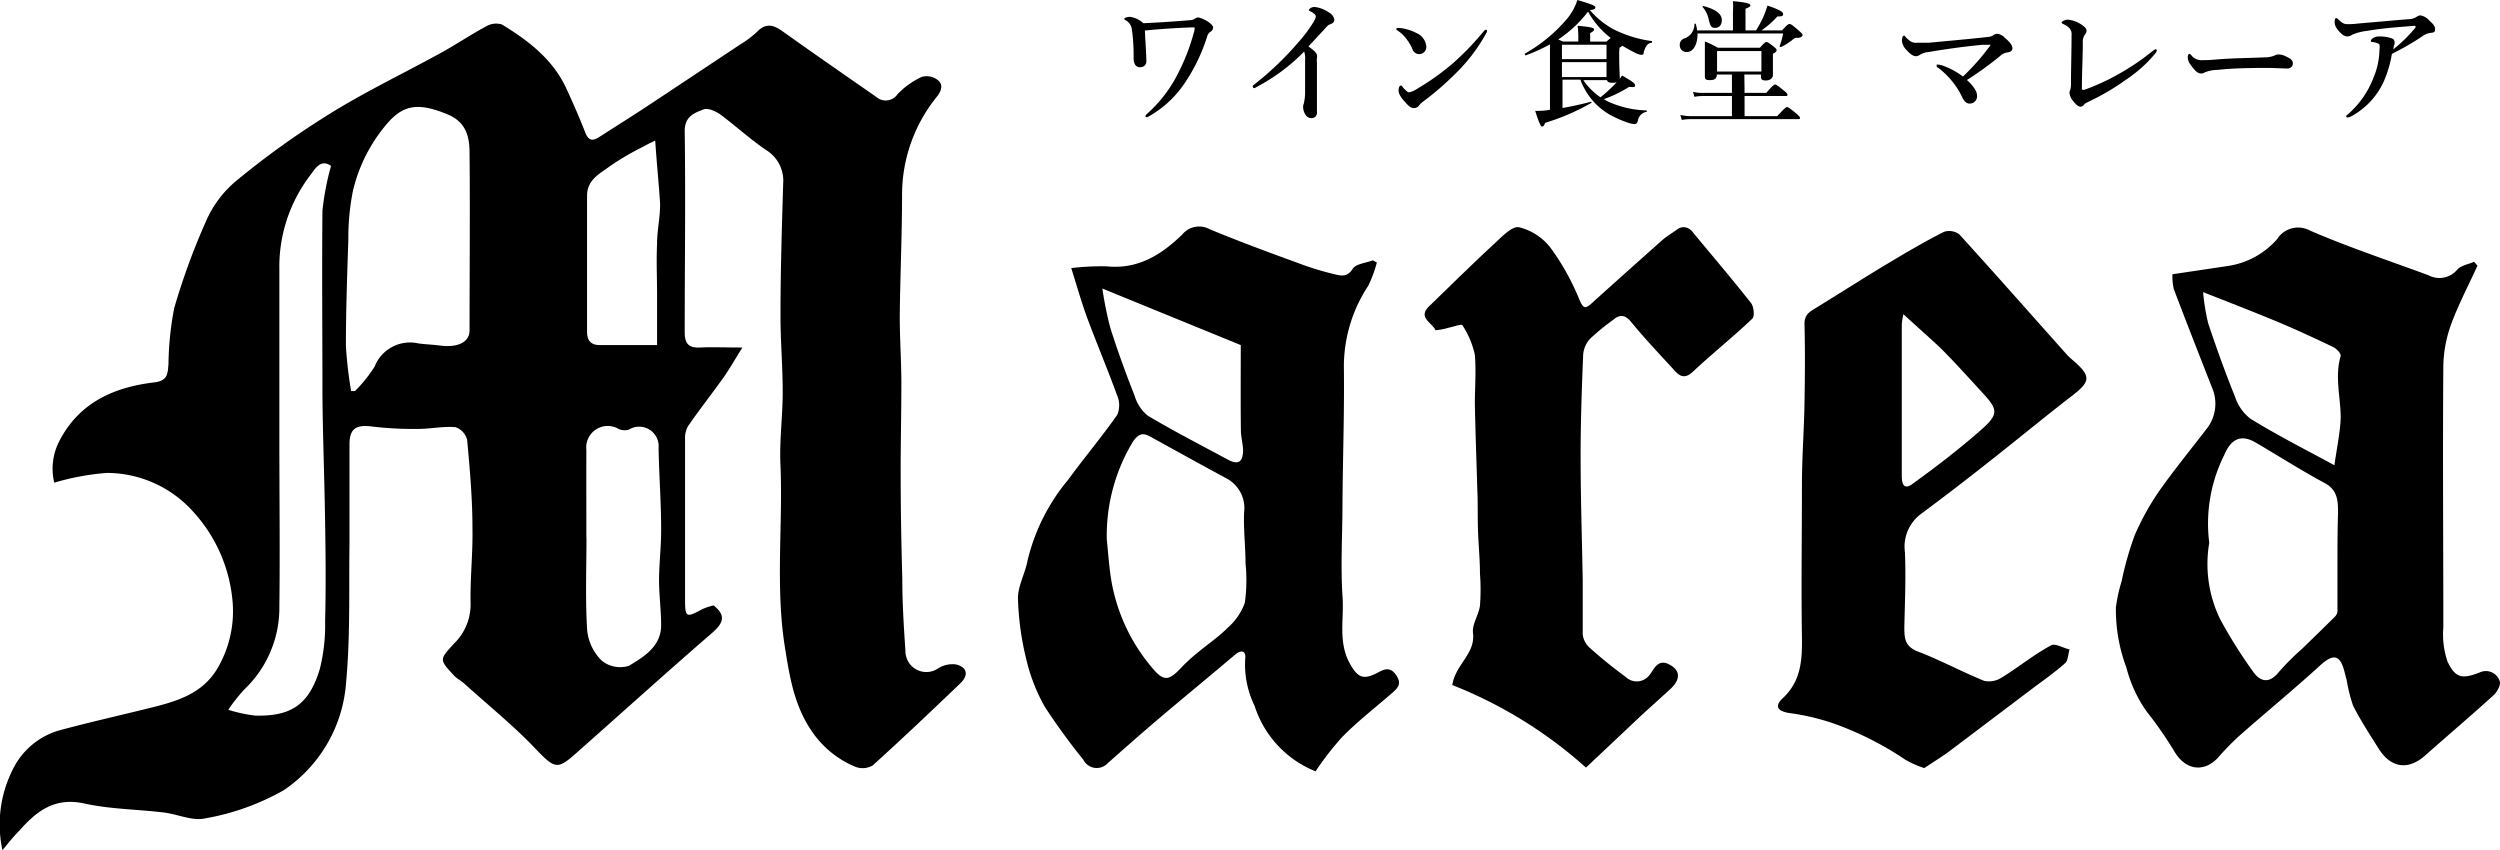 <svg xmlns="http://www.w3.org/2000/svg" viewBox="0 0 215.31 73.22"><title>アセット 1</title><g id="レイヤー_2" data-name="レイヤー 2"><g id="レイヤー_1-2" data-name="レイヤー 1"><path d="M.21,73.22a10.48,10.48,0,0,1,1.19-7.5,6.44,6.44,0,0,1,3.94-2.88c2.69-.72,5.41-1.32,8.1-2,2.05-.53,4-1.2,5.23-3.18A9.71,9.71,0,0,0,20,51.5a13.1,13.1,0,0,0-3.38-7.45A10,10,0,0,0,9.2,40.73a21.76,21.76,0,0,0-4.53.84,5.18,5.18,0,0,1,.47-3.64c1.72-3.29,4.71-4.59,8.16-5,1.18-.14,1.14-.8,1.21-1.58a27.12,27.12,0,0,1,.49-4.8,58,58,0,0,1,2.87-7.78,9.36,9.36,0,0,1,2.58-3.28A72.71,72.71,0,0,1,28.08,10C31.24,8,34.61,6.4,37.87,4.61c1.36-.74,2.64-1.61,4-2.34a1.68,1.68,0,0,1,1.36-.16c2.28,1.39,4.39,3,5.55,5.52.58,1.26,1.14,2.53,1.64,3.82.36.89.85.57,1.36.24,1.48-.95,3-1.9,4.44-2.86l7.53-5A8.37,8.37,0,0,0,65.2,2.74c.79-.82,1.46-.58,2.26,0,2.65,1.89,5.34,3.75,8,5.6a1.23,1.23,0,0,0,1.84-.23,6.88,6.88,0,0,1,2.09-1.49,1.57,1.57,0,0,1,1.37.27c.42.33.4.78,0,1.35a13.39,13.39,0,0,0-3.07,8.39c0,3.53-.16,7.06-.2,10.59,0,1.89.13,3.78.14,5.67,0,2.73-.07,5.47-.06,8.21,0,2.93.06,5.86.14,8.79,0,2.06.13,4.11.27,6.17a1.8,1.8,0,0,0,2.85,1.48,2.33,2.33,0,0,1,1.48-.32c1,.23,1.13.93.4,1.63-2.5,2.39-5,4.77-7.56,7.08a1.72,1.72,0,0,1-1.48.11,8.39,8.39,0,0,1-3.71-3c-1.55-2.22-1.94-4.68-2.36-7.29-.84-5.29-.15-10.57-.39-15.84-.08-2,.2-4.1.2-6.15,0-2.23-.2-4.47-.19-6.7,0-3.75.12-7.5.23-11.25a3.09,3.09,0,0,0-1.49-2.9c-1.34-.92-2.53-2-3.85-3-.42-.31-1.12-.64-1.51-.49-.79.3-1.65.61-1.63,1.89.08,5.77,0,11.55,0,17.33,0,1,.39,1.34,1.34,1.29s2.21,0,3.63,0c-.66,1.05-1.11,1.85-1.64,2.6-1,1.4-2.07,2.76-3.05,4.18A2.1,2.1,0,0,0,59,37.82q0,6.91,0,13.84c0,1.51.11,1.56,1.45.82a5.71,5.71,0,0,1,1-.34c1.15.9.8,1.56-.12,2.37-4,3.46-7.91,7-11.86,10.49-1.52,1.34-1.75,1.16-3.51-.68s-4-3.66-6-5.47c-.26-.24-.6-.39-.84-.65-1.32-1.42-1.28-1.39,0-2.79A4.69,4.69,0,0,0,40.53,52c-.05-2.15.2-4.31.16-6.47,0-2.55-.22-5.1-.46-7.65a1.56,1.56,0,0,0-1-1.09c-1.07-.09-2.16.15-3.24.15a29.82,29.82,0,0,1-3.89-.2c-1.41-.19-2,.14-2,1.54,0,2.82,0,5.64,0,8.46-.06,4,.08,8-.29,12a12.23,12.23,0,0,1-5.38,9.32,21,21,0,0,1-6.75,2.42c-1.1.26-2.39-.37-3.61-.51-2.27-.27-4.59-.28-6.81-.77-2.55-.56-4.12.66-5.6,2.35C1.15,72.05.75,72.57.21,73.22Zm30-39.54.36,0a12,12,0,0,0,1.69-2.1,3.28,3.28,0,0,1,3.79-2c.62.08,1.24.1,1.85.18,1.53.2,2.53-.29,2.54-1.29,0-5.09.05-10.18,0-15.26,0-1.38-.25-2.69-1.92-3.37-2.32-.95-3.66-.9-5.07.68a13.67,13.67,0,0,0-3.06,5.95A20.74,20.74,0,0,0,30,20.65c-.1,3.05-.21,6.11-.21,9.16A36.32,36.32,0,0,0,30.24,33.68ZM28.51,14.29c-.89-.63-1.35.23-1.78.79a13,13,0,0,0-2.67,8.15c0,4.87,0,9.74,0,14.61s.06,9.64,0,14.46a9.69,9.69,0,0,1-3,7.06,14.34,14.34,0,0,0-1.4,1.77,12.73,12.73,0,0,0,2.31.5c3.11.08,4.64-.94,5.57-4A15.4,15.4,0,0,0,28,53.54c.07-2.83.05-5.67,0-8.51-.05-3.69-.2-7.38-.23-11.07,0-5.27-.05-10.55,0-15.82A23.34,23.34,0,0,1,28.51,14.29Zm22,32c0,2.66-.11,5.33.06,8a4.26,4.26,0,0,0,1.27,2.62,2.51,2.51,0,0,0,2.33.43c1.27-.77,2.75-1.64,2.77-3.47,0-1.31-.18-2.63-.18-3.94s.19-2.91.18-4.36c0-2.32-.18-4.64-.22-7A1.68,1.68,0,0,0,54.16,37a1.25,1.25,0,0,1-.87-.05,1.85,1.85,0,0,0-2.79,1.8C50.49,41.24,50.5,43.78,50.5,46.31Zm5.93-34.19c-.29.15-.67.31-1,.51a23.54,23.54,0,0,0-2.88,1.68c-.87.66-2,1.15-2,2.58,0,3.9,0,7.8,0,11.69,0,.78.33,1.16,1.11,1.16h4.92c0-1.48,0-2.92,0-4.35s-.07-2.93,0-4.39c0-1.16.28-2.31.26-3.47C56.74,15.8,56.56,14.08,56.43,12.12Z"/><path d="M213.37,22.88c-.76,1.67-1.62,3.3-2.25,5a11.11,11.11,0,0,0-.69,3.6c-.06,7.52,0,15,0,22.57A7.14,7.14,0,0,0,210.8,57c.68,1.42,1.28,1.49,2.75.92a1.25,1.25,0,0,1,1.73.73c.13.29-.2.93-.51,1.21-1.94,1.77-3.94,3.46-5.9,5.2-1.45,1.29-2.94,1.11-4-.57-.77-1.22-1.56-2.43-2.21-3.71a13.34,13.34,0,0,1-.56-2.24c-.19-.63-.3-1.47-.75-1.81s-1.1.18-1.63.67c-2.27,2.07-4.64,4-6.95,6.05A24,24,0,0,0,191,65.28c-1.25,1.31-2.81,1-3.72-.54a32.83,32.83,0,0,0-2.4-3.46,11.37,11.37,0,0,1-1.74-3.77,14.18,14.18,0,0,1-.91-5.18,12.86,12.86,0,0,1,.49-2.26,27.59,27.59,0,0,1,1.14-4A22.23,22.23,0,0,1,186,42.23c1.27-1.79,2.66-3.5,4-5.24a3.49,3.49,0,0,0,.49-3.65c-1.1-2.81-2.2-5.61-3.27-8.43a4.78,4.78,0,0,1-.12-1.29l4.76-.71a7,7,0,0,0,4.25-2.31,2.14,2.14,0,0,1,2.84-.74c3.34,1.44,6.8,2.59,10.21,3.85a2,2,0,0,0,2.47-.49c.32-.37,1-.46,1.44-.68Zm-23.1,23.87a10.85,10.85,0,0,0,.94,6.58,41.89,41.89,0,0,0,2.86,4.55c.61.86,1.4,1,2.19,0a21.77,21.77,0,0,1,2-2c.95-.92,1.9-1.84,2.84-2.78a.7.7,0,0,0,.21-.44c0-1.23,0-2.46,0-3.7,0-1.58,0-3.17.05-4.76,0-1,0-2-1.17-2.61-2-1.07-3.94-2.32-5.91-3.47-1.26-.74-2.13-.35-2.73,1.09A13.17,13.17,0,0,0,190.27,46.75Zm10.78-6.68c.22-1.59.5-2.84.54-4.09,0-1.77-.53-3.54,0-5.33.05-.19-.36-.62-.64-.76-1.59-.76-3.19-1.5-4.81-2.18-2-.83-4-1.61-6.4-2.55a18,18,0,0,0,.44,2.69c.71,2.13,1.47,4.24,2.31,6.32a3.89,3.89,0,0,0,1.34,1.9C196.08,37.46,198.47,38.67,201.05,40.07Z"/><path d="M118.58,22.61a10.73,10.73,0,0,1-.74,2,12.63,12.63,0,0,0-2.1,6.92c.05,3.93-.09,7.86-.12,11.78,0,2.66-.17,5.34,0,8,.16,2-.42,4,.67,5.9.65,1.14,1.13,1.36,2.31.75.53-.28,1.08-.61,1.62.15s.18,1.13-.32,1.57c-1.45,1.26-3,2.46-4.32,3.81a26.38,26.38,0,0,0-2.28,2.94,9.05,9.05,0,0,1-5.25-5.64,8.1,8.1,0,0,1-.81-4c.1-.72-.29-.9-.9-.38-2.15,1.82-4.33,3.61-6.49,5.44-1.5,1.27-3,2.6-4.45,3.88a1.29,1.29,0,0,1-2.1-.3A55.54,55.54,0,0,1,90,60.9a15.36,15.36,0,0,1-1.61-4.11,24.68,24.68,0,0,1-.72-5.27c0-1.08.63-2.15.83-3.26A17.05,17.05,0,0,1,92,41.31c1.38-1.89,2.88-3.67,4.22-5.58a2.1,2.1,0,0,0,0-1.65c-.81-2.23-1.74-4.43-2.57-6.66-.51-1.38-.91-2.81-1.39-4.33a21.15,21.15,0,0,1,3.07-.15c2.68.27,4.69-1,6.48-2.73a1.88,1.88,0,0,1,2.37-.47c2.53,1.05,5.1,2,7.66,2.93a25.14,25.14,0,0,0,3.06.94c.55.13,1.12.31,1.6-.46.27-.43,1.14-.5,1.74-.73ZM95.32,46.43c.11,1.11.19,2.22.35,3.31a15.71,15.71,0,0,0,3.42,7.61c1.12,1.38,1.53,1.36,2.73.06a14.51,14.51,0,0,1,1.36-1.23c.85-.71,1.78-1.33,2.55-2.11a5.18,5.18,0,0,0,1.48-2.16,14.1,14.1,0,0,0,.06-3.38c0-1.47-.19-3-.12-4.42a2.9,2.9,0,0,0-1.54-2.92c-2.16-1.16-4.31-2.36-6.46-3.54-.63-.35-1-.42-1.56.36A15.63,15.63,0,0,0,95.32,46.43Zm11.54-16.71L94.94,24.85a31.63,31.63,0,0,0,.68,3.37c.63,2,1.34,3.94,2.1,5.87a3.47,3.47,0,0,0,1.13,1.71c2.23,1.33,4.56,2.52,6.85,3.76.88.48,1.31.31,1.36-.7,0-.6-.19-1.21-.19-1.82C106.84,34.58,106.86,32.12,106.86,29.72Z"/><path d="M165.73,66.15a8.46,8.46,0,0,1-1.62-.71,27.54,27.54,0,0,0-6.27-3.16,20.18,20.18,0,0,0-3.8-.88c-1-.18-1.21-.61-.49-1.28,1.55-1.45,1.67-3.24,1.64-5.21-.07-4.38,0-8.75,0-13.13,0-2.35.18-4.69.22-7s.06-4.6,0-6.9c0-.82.49-1.05,1-1.37,2-1.23,3.94-2.47,5.93-3.67,1.67-1,3.35-2,5.08-2.87a1.44,1.44,0,0,1,1.33.22c3.13,3.44,6.2,6.93,9.3,10.4a6.68,6.68,0,0,0,.55.5c1.51,1.33,1.44,1.77-.15,3-2.31,1.78-4.56,3.64-6.86,5.45-2,1.59-4.06,3.17-6.13,4.71a3.51,3.51,0,0,0-1.4,3.31c.09,2.12,0,4.25-.05,6.37,0,1,0,1.74,1.19,2.19,1.93.74,3.77,1.74,5.69,2.52a2,2,0,0,0,1.48-.27c1.45-.89,2.8-2,4.28-2.79.35-.2,1,.22,1.59.35-.13.41-.13,1-.4,1.2-1,.89-2.14,1.66-3.21,2.48l-6.86,5.18C167.12,65.25,166.4,65.7,165.73,66.15Zm-1.8-39.09a5.83,5.83,0,0,0-.14.85c0,2.29,0,4.59,0,6.88V41c0,.63.17,1.23.9.69,2-1.44,3.91-2.91,5.74-4.5s1.67-1.89.12-3.57c-1.14-1.24-2.27-2.5-3.47-3.69C166.08,29,165.05,28.09,163.93,27.06Z"/><path d="M136.59,66.11A38.24,38.24,0,0,0,125.08,59c.27-1.81,2-2.66,1.78-4.49-.09-.75.49-1.54.6-2.34a18.28,18.28,0,0,0,0-2.77c0-1.25-.13-2.49-.17-3.74s0-2.36-.06-3.55c-.07-2.43-.16-4.86-.21-7.29,0-1.42.12-2.86,0-4.26A7.47,7.47,0,0,0,125.94,28c-.06-.11-.76.14-1.16.22a5.52,5.52,0,0,1-1.15.22c-.28-.65-1.55-1.08-.56-2.05,1.88-1.82,3.74-3.66,5.66-5.43.63-.59,1.51-1.51,2.09-1.39a4.91,4.91,0,0,1,2.71,1.76A20.6,20.6,0,0,1,136,25.75c.36.84.51.9,1.14.32,2-1.81,4-3.59,6-5.37.4-.36.87-.62,1.3-.94s1-.24,1.36.25c1.65,2,3.36,4,5,6.08.25.31.33,1.16.11,1.36-1.66,1.58-3.44,3-5.12,4.57-.57.53-1,.49-1.47,0-1.29-1.41-2.62-2.8-3.83-4.28-.53-.65-1-.67-1.53-.21a19.13,19.13,0,0,0-2,1.63,2.3,2.3,0,0,0-.61,1.35c-.12,3-.23,6-.22,8.94,0,3.51.12,7,.18,10.53,0,1.56,0,3.11,0,4.66a1.81,1.81,0,0,0,.57,1.12A39.6,39.6,0,0,0,140,58.29a1.37,1.37,0,0,0,2-.08c.4-.41.69-1.52,1.73-1s1,1.33.13,2.13-1.69,1.53-2.53,2.3Z"/><path d="M102.59,1.73a.93.93,0,0,0,.34-.13.45.45,0,0,1,.27-.1,2.46,2.46,0,0,1,.92.43c.25.18.36.32.36.46a.44.44,0,0,1-.21.33.71.71,0,0,0-.31.44,15.37,15.37,0,0,1-1.93,4,9.09,9.09,0,0,1-2.88,2.74c-.19.11-.29.19-.37.19s-.13,0-.13-.08a.35.35,0,0,1,.14-.21,11.55,11.55,0,0,0,2.57-3.29,17.87,17.87,0,0,0,1.45-3.67,1.65,1.65,0,0,0,.08-.43s0-.05-.07-.05h-.22c-1.26.05-2.5.12-4,.27.06,1.17.12,2,.13,2.63a.5.5,0,0,1-.5.53.52.52,0,0,1-.44-.17A1.17,1.17,0,0,1,97.63,5a15.78,15.78,0,0,0-.15-2.47A1,1,0,0,0,97,1.78c-.11-.07-.17-.08-.17-.17s.33-.16.48-.16A2.12,2.12,0,0,1,98.47,2C100,1.93,101.4,1.83,102.59,1.73Z"/><path d="M108.28,7.46c-.13.07-.2.13-.26.13s-.13-.06-.13-.15.06-.11.19-.21a25.89,25.89,0,0,0,3.68-3.52,11.94,11.94,0,0,0,1.37-1.82c.14-.25.19-.34.19-.48s-.15-.25-.38-.39-.21-.09-.21-.16.2-.26.48-.26a2.59,2.59,0,0,1,1.22.46.9.9,0,0,1,.49.63c0,.18-.11.32-.37.41a.49.49,0,0,0-.25.16L112.69,4c.43.31.73.55.73.78a.38.38,0,0,1,0,.22,1.67,1.67,0,0,0,0,.39V7.06c0,.86,0,1.73,0,2.6a.45.45,0,0,1-.43.51.57.57,0,0,1-.52-.24,1.23,1.23,0,0,1-.24-.74.63.63,0,0,1,.06-.27,4.49,4.49,0,0,0,.11-1.08c0-.83,0-1.95,0-2.65a1.91,1.91,0,0,0-.08-.75A16.34,16.34,0,0,1,108.28,7.46Z"/><path d="M120.25,2.5s0-.09.12-.09h.22a4.26,4.26,0,0,1,1.45.46,1.38,1.38,0,0,1,.8,1.15.61.61,0,0,1-.62.64.6.6,0,0,1-.57-.42,4.09,4.09,0,0,0-.48-.83,2.94,2.94,0,0,0-.84-.8S120.25,2.55,120.25,2.5Zm1.68,5.22a22,22,0,0,0,3.18-2.25,24.25,24.25,0,0,0,2.7-2.81c.06-.06.11-.1.15-.1a.1.1,0,0,1,.11.1.37.37,0,0,1-.07.2,14.73,14.73,0,0,1-2.38,3.21,25.93,25.93,0,0,1-3.07,2.69,1.68,1.68,0,0,0-.3.28.57.57,0,0,1-.46.27c-.24,0-.39-.1-.7-.43-.49-.53-.64-.83-.64-1.07s.08-.44.18-.44.09,0,.19.15c.25.27.41.43.52.43A1.55,1.55,0,0,0,121.93,7.72Z"/><path d="M139.45,4.48c0,1.31.05,2,.05,2.2a.41.41,0,0,1,0,.11c.07-.1.14-.19.2-.29,1,.59,1.12.69,1.12.85s-.09.17-.51.13a10.85,10.85,0,0,1-2.18,1.06,2.94,2.94,0,0,0,.46.25,8.5,8.5,0,0,0,3.22.72s.06.11,0,.12a.91.91,0,0,0-.75.77c-.06.21-.15.29-.3.29a2.14,2.14,0,0,1-.48-.1,9.59,9.59,0,0,1-1.67-.73,5.75,5.75,0,0,1-2.5-3h-1.54V9.3c.81-.14,1.67-.33,2.45-.54.06,0,.09.08,0,.12a19,19,0,0,1-3.95,1.7c-.09.25-.15.32-.26.32s-.26-.29-.59-1.35c.35,0,.78,0,1.27-.1v-3c0-.87,0-1.75,0-2.63a15.61,15.61,0,0,1-2.09.95c-.05,0-.11-.12-.07-.15a13.48,13.48,0,0,0,3.63-3A4.78,4.78,0,0,0,135.85,0c1.33.39,1.55.51,1.55.64s-.15.2-.47.23A7,7,0,0,0,139,2.54a10.34,10.34,0,0,0,3.28,1s0,.12,0,.13c-.36.05-.53.23-.71.81,0,.19-.1.25-.2.25a1.85,1.85,0,0,1-.52-.17c-.31-.15-.72-.38-1.13-.62a1.4,1.4,0,0,1-.24.17Zm-1.09-.9c.16-.15.28-.24.36-.31A7.32,7.32,0,0,1,136.77,1,10.57,10.57,0,0,1,134.2,3.4l.42.18h1.31V3.05a7.72,7.72,0,0,0-.06-.83c1.31.11,1.42.21,1.42.32s-.11.18-.34.31v.73Zm0,.27h-3.84V5.09h3.84Zm0,1.5h-3.84V6.64h3.84Zm-2,1.55a5.63,5.63,0,0,0,1.48,1.48,12.59,12.59,0,0,0,1.21-1.1l.19-.21a.8.8,0,0,1-.37.06c-.3,0-.42-.06-.47-.23Z"/><path d="M149.25,2.62V1.1a9.54,9.54,0,0,0,0-1c1.36.12,1.5.25,1.5.36s-.13.18-.42.29V2.62h.91a11.93,11.93,0,0,0,.59-1.08,9.25,9.25,0,0,0,.39-1.06c1,.34,1.35.53,1.35.73s-.13.2-.5.21a7.24,7.24,0,0,1-1.37,1.2h1.77c.47-.5.56-.56.65-.56s.21.06.78.56c.27.23.34.31.34.4s-.11.24-.45.24a.4.4,0,0,0-.32.09,4.84,4.84,0,0,1-1.08.7s-.14,0-.12-.09a6,6,0,0,0,.3-1.08h-7.37c0,1-.38,1.6-.93,1.6a.57.57,0,0,1-.6-.6.55.55,0,0,1,.37-.56,1.29,1.29,0,0,0,.89-1.24c0-.06.11-.06.12,0a2.16,2.16,0,0,1,.11.54Zm1,5.38h1.87c.54-.63.68-.72.76-.72s.23.09.74.51c.23.18.32.28.32.36s0,.12-.15.12h-3.54V10h2.81c.64-.69.77-.78.85-.78s.23.09.77.54c.25.2.34.31.34.39s0,.11-.15.11h-9.28a4.35,4.35,0,0,0-.75.07l-.12-.43a3.87,3.87,0,0,0,.83.1h3.61V8.27h-2.55a3.64,3.64,0,0,0-.68.07l-.12-.43a3.16,3.16,0,0,0,.75.09h2.6V6.42h-1.3c0,.31-.15.48-.58.48s-.45-.12-.45-.33,0-.56,0-2c0-.34,0-.68,0-1a8.44,8.44,0,0,1,1.12.54h3.62c.38-.42.47-.49.56-.49s.22.07.62.39c.19.15.26.23.26.32s-.08.17-.32.31V5c0,.79,0,1.32,0,1.5s-.21.43-.59.43-.44-.09-.44-.39V6.42h-1.43ZM147.7,2.4c-.31,0-.4-.14-.54-.73a2.3,2.3,0,0,0-.52-1.06.06.06,0,0,1,.06-.09c1.08.28,1.59.69,1.59,1.2S148,2.4,147.7,2.4Zm4,2h-3.82V6.16h3.82Z"/><path d="M171.35,4a.29.29,0,0,0,.08-.14s0,0-.11,0l-.58,0c-1.24.11-2.88.32-4.64.62a1.68,1.68,0,0,0-.78.26.61.61,0,0,1-.32.1c-.16,0-.42-.1-.79-.52a1.32,1.32,0,0,1-.41-.82c0-.22.08-.43.16-.43s.08,0,.17.13a2.68,2.68,0,0,0,.37.33.9.9,0,0,0,.63.15c.22,0,.49,0,1,0,1.64-.16,3.33-.3,5.1-.5a.91.91,0,0,0,.38-.11.73.73,0,0,1,.37-.16,1,1,0,0,1,.67.33c.52.44.67.71.67.93s-.24.33-.47.35a1.15,1.15,0,0,0-.6.31,29.89,29.89,0,0,1-2.85,2.06c.59.54.87,1,.87,1.33a.63.63,0,0,1-.65.7c-.28,0-.46-.21-.62-.54a6.9,6.9,0,0,0-2.1-2.56c-.07,0-.11-.09-.11-.17s0-.09.12-.09a1.79,1.79,0,0,1,.52.13,6.64,6.64,0,0,1,1.63.9A19.84,19.84,0,0,0,171.35,4Z"/><path d="M178.17,2.37a1.74,1.74,0,0,0-.39-.26c-.16-.08-.22-.1-.22-.18s.3-.24.51-.24a2.45,2.45,0,0,1,1.22.45c.35.23.41.37.41.5a.52.52,0,0,1-.13.33,1,1,0,0,0-.19.66c0,1.23-.08,2.73-.08,4,0,.07,0,.09.07.1a.3.3,0,0,0,.15,0,18.48,18.48,0,0,0,2.87-1.31,20.39,20.39,0,0,0,2.88-1.93c.14-.11.31-.25.39-.25a.12.12,0,0,1,.1.1.89.89,0,0,1-.23.37,11.2,11.2,0,0,1-2.37,2.11A20.43,20.43,0,0,1,180,8.7c-.3.15-.43.2-.53.33a.39.39,0,0,1-.29.16c-.22,0-.51-.3-.72-.6a1.25,1.25,0,0,1-.23-.63.55.55,0,0,1,.07-.22,1.84,1.84,0,0,0,.06-.47c0-1.32.05-2.76.05-4.22A.78.78,0,0,0,178.17,2.37Z"/><path d="M197,5.9c-.36,0-1.14-.05-1.7-.05-.91,0-2.88,0-4.3.17a2.94,2.94,0,0,0-1.13.22.54.54,0,0,1-.31.09c-.3,0-.57-.28-.92-.79a1,1,0,0,1-.22-.62c0-.19.07-.28.14-.28s.09.05.15.1a1.11,1.11,0,0,0,1,.44c.31,0,.53,0,1.21-.06C192.33,5,193.85,5,195,4.94a2.2,2.2,0,0,0,.9-.16.71.71,0,0,1,.32-.09,1.35,1.35,0,0,1,.52.11c.43.18.73.36.73.64A.44.44,0,0,1,197,5.9Z"/><path d="M208.08,1.48a1,1,0,0,1,.35-.16,1.32,1.32,0,0,1,.79.45c.2.19.5.42.5.73s-.14.3-.44.34a1.42,1.42,0,0,0-.65.28A23.66,23.66,0,0,1,206,4.64a10,10,0,0,1-.71,2.4A6.44,6.44,0,0,1,202.53,10a.88.88,0,0,1-.37.12s-.09,0-.09-.1.05-.09.17-.2a7.87,7.87,0,0,0,2.15-3.07,6.53,6.53,0,0,0,.54-2.5,1,1,0,0,0,0-.39c0-.1-.29-.2-.59-.24-.09,0-.15,0-.15-.1s.08-.16.22-.26a.9.9,0,0,1,.48-.12,3.18,3.18,0,0,1,1.12.17.33.33,0,0,1,.22.3.47.47,0,0,1,0,.17,2,2,0,0,0-.11.47,12.53,12.53,0,0,0,1.84-1.79.21.21,0,0,0,.08-.18c0-.05-.06-.06-.22-.05l-1.8.15c-.73.07-1.47.16-2.15.28a4.48,4.48,0,0,0-1.27.32.85.85,0,0,1-.43.16c-.24,0-.48-.15-.77-.5s-.33-.53-.33-.76.06-.32.13-.32.09,0,.2.13c.35.31.48.39.75.39s.54,0,1-.06c1.48-.12,3-.27,4.46-.38A1.19,1.19,0,0,0,208.08,1.48Z"/></g></g></svg>